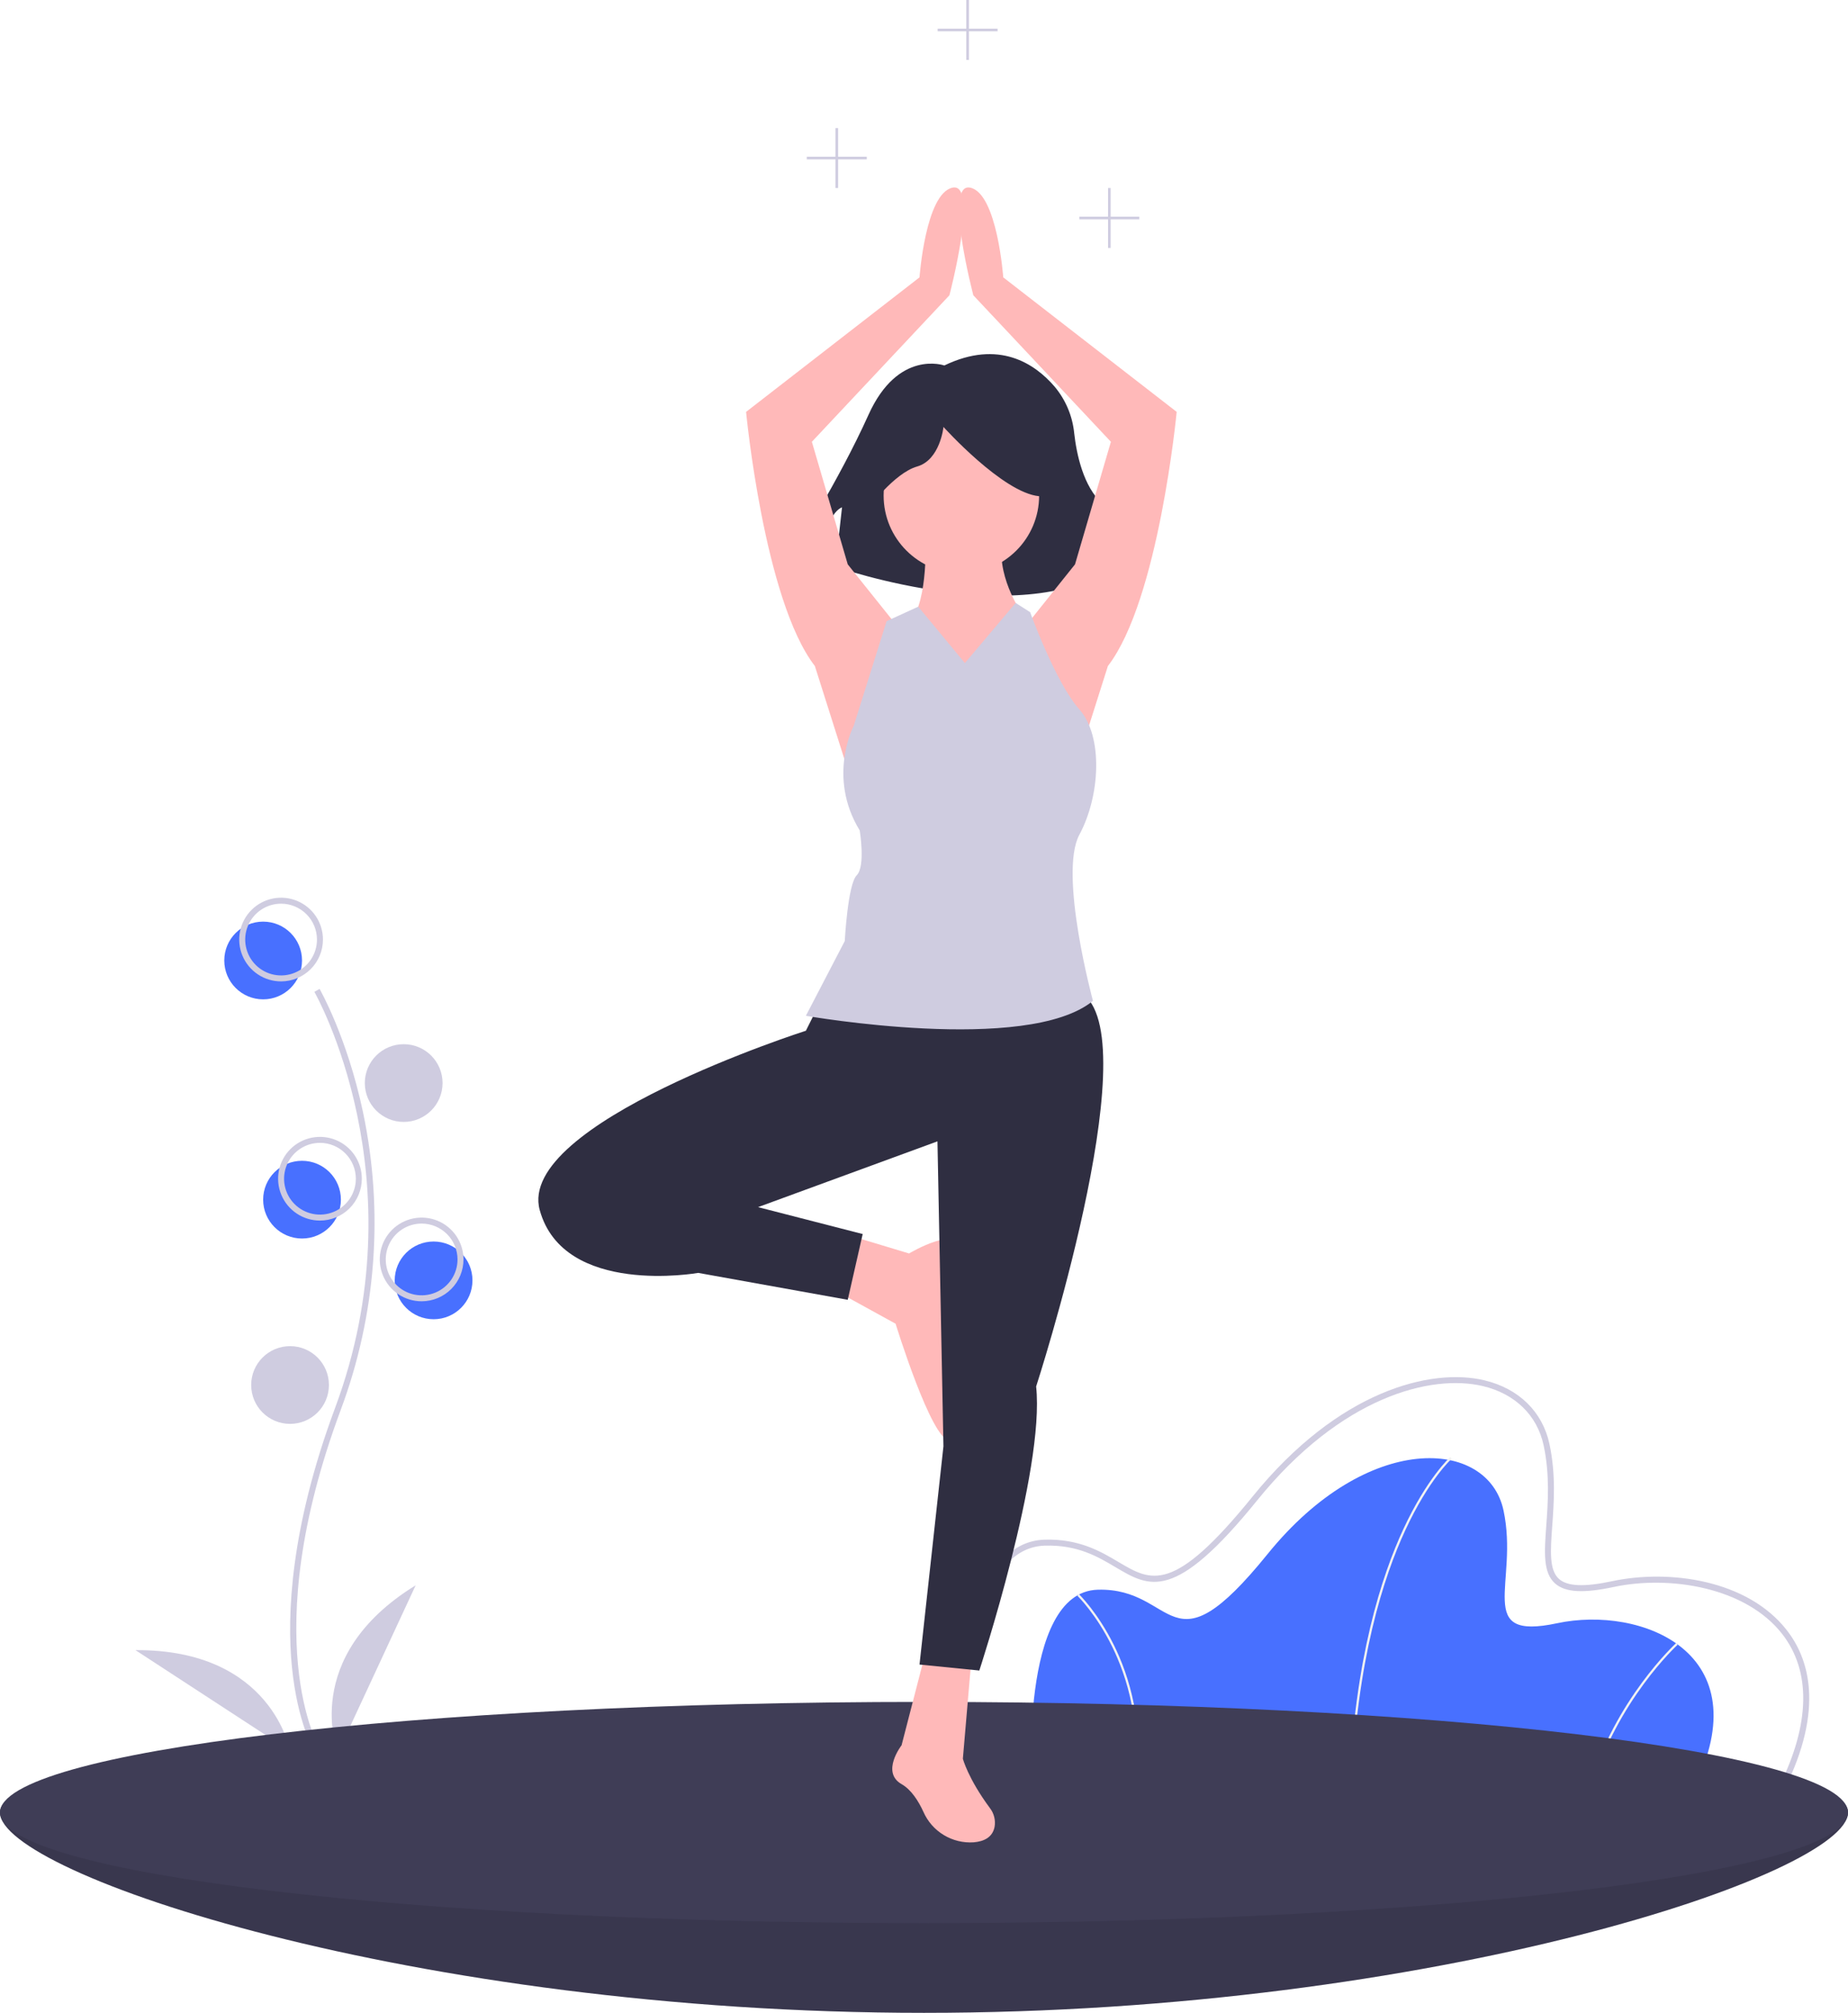 <svg width="202" height="220" viewBox="0 0 202 220" fill="none" xmlns="http://www.w3.org/2000/svg">
<g clip-path="url(#clip0)">
<path d="M202 198.107C202 204.784 156.781 220 101 220C45.219 220 0 204.784 0 198.107C0 191.43 45.219 195.82 101 195.82C156.781 195.82 202 191.43 202 198.107Z" fill="#3F3D56"/>
<path opacity="0.1" d="M202 198.107C202 204.784 156.781 220 101 220C45.219 220 0 204.784 0 198.107C0 191.43 45.219 195.82 101 195.82C156.781 195.82 202 191.43 202 198.107Z" fill="black"/>
<path d="M28.764 109.228C31.111 109.228 33.013 107.326 33.013 104.98C33.013 102.634 31.111 100.732 28.764 100.732C26.417 100.732 24.515 102.634 24.515 104.98C24.515 107.326 26.417 109.228 28.764 109.228Z" fill="#4870FF"/>
<path d="M47.395 144.191C49.742 144.191 51.644 142.289 51.644 139.943C51.644 137.597 49.742 135.696 47.395 135.696C45.048 135.696 43.145 137.597 43.145 139.943C43.145 142.289 45.048 144.191 47.395 144.191Z" fill="#4870FF"/>
<path d="M33.013 135.369C35.36 135.369 37.262 133.467 37.262 131.121C37.262 128.775 35.36 126.873 33.013 126.873C30.666 126.873 28.764 128.775 28.764 131.121C28.764 133.467 30.666 135.369 33.013 135.369Z" fill="#4870FF"/>
<path d="M34.368 191.415C34.293 191.293 32.525 188.34 31.911 182.21C31.349 176.585 31.711 167.105 36.629 153.88C45.946 128.827 34.482 108.613 34.364 108.411L34.93 108.083C34.96 108.134 37.918 113.288 39.666 121.495C41.975 132.375 41.134 143.688 37.242 154.108C27.94 179.118 34.855 190.958 34.926 191.075L34.368 191.415Z" fill="#CFCCE0"/>
<path d="M30.725 107.267C29.82 107.267 28.935 106.999 28.183 106.496C27.43 105.993 26.844 105.279 26.497 104.443C26.151 103.607 26.06 102.687 26.237 101.8C26.413 100.913 26.849 100.097 27.489 99.458C28.129 98.818 28.945 98.382 29.832 98.206C30.72 98.029 31.64 98.12 32.476 98.466C33.312 98.812 34.027 99.399 34.53 100.151C35.033 100.903 35.301 101.788 35.301 102.692C35.3 103.905 34.817 105.068 33.959 105.926C33.101 106.783 31.938 107.266 30.725 107.267ZM30.725 98.771C29.949 98.771 29.191 99.001 28.546 99.432C27.901 99.863 27.398 100.475 27.101 101.192C26.804 101.908 26.727 102.697 26.878 103.457C27.029 104.218 27.403 104.917 27.951 105.465C28.5 106.014 29.199 106.387 29.96 106.538C30.721 106.69 31.509 106.612 32.226 106.315C32.943 106.018 33.555 105.516 33.986 104.871C34.417 104.226 34.647 103.468 34.647 102.692C34.646 101.653 34.233 100.656 33.497 99.921C32.762 99.186 31.765 98.772 30.725 98.771Z" fill="#CFCCE0"/>
<path d="M44.126 122.625C46.473 122.625 48.375 120.723 48.375 118.377C48.375 116.031 46.473 114.129 44.126 114.129C41.779 114.129 39.877 116.031 39.877 118.377C39.877 120.723 41.779 122.625 44.126 122.625Z" fill="#CFCCE0"/>
<path d="M34.974 133.408C34.069 133.408 33.184 133.14 32.432 132.637C31.679 132.134 31.093 131.42 30.747 130.584C30.4 129.748 30.31 128.828 30.486 127.941C30.663 127.054 31.099 126.238 31.738 125.599C32.379 124.959 33.194 124.523 34.081 124.347C34.969 124.17 35.889 124.261 36.725 124.607C37.562 124.953 38.276 125.54 38.779 126.292C39.282 127.044 39.55 127.929 39.55 128.833C39.549 130.046 39.066 131.209 38.209 132.067C37.351 132.924 36.188 133.407 34.974 133.408ZM34.974 124.912C34.199 124.912 33.44 125.142 32.795 125.573C32.15 126.004 31.647 126.616 31.351 127.333C31.054 128.049 30.976 128.838 31.127 129.598C31.279 130.359 31.652 131.058 32.201 131.606C32.749 132.154 33.448 132.528 34.209 132.679C34.97 132.831 35.758 132.753 36.475 132.456C37.192 132.159 37.804 131.657 38.236 131.012C38.666 130.367 38.897 129.609 38.897 128.833C38.895 127.794 38.482 126.797 37.746 126.062C37.011 125.327 36.014 124.913 34.974 124.912V124.912Z" fill="#CFCCE0"/>
<path d="M46.087 142.231C45.182 142.231 44.298 141.962 43.545 141.46C42.793 140.957 42.206 140.243 41.86 139.407C41.514 138.571 41.423 137.651 41.599 136.764C41.776 135.876 42.212 135.061 42.852 134.421C43.492 133.782 44.307 133.346 45.195 133.169C46.083 132.993 47.002 133.083 47.839 133.43C48.675 133.776 49.39 134.362 49.892 135.115C50.395 135.867 50.664 136.751 50.664 137.656C50.662 138.869 50.18 140.032 49.322 140.889C48.464 141.747 47.301 142.229 46.087 142.231ZM46.087 133.735C45.312 133.735 44.553 133.965 43.908 134.396C43.263 134.827 42.761 135.439 42.464 136.156C42.167 136.872 42.089 137.66 42.241 138.421C42.392 139.182 42.766 139.88 43.314 140.429C43.863 140.977 44.562 141.351 45.322 141.502C46.083 141.653 46.872 141.576 47.589 141.279C48.305 140.982 48.918 140.479 49.349 139.835C49.78 139.19 50.01 138.432 50.01 137.656C50.009 136.616 49.595 135.62 48.86 134.885C48.124 134.15 47.127 133.736 46.087 133.735Z" fill="#CFCCE0"/>
<path d="M31.706 155.628C34.052 155.628 35.955 153.726 35.955 151.38C35.955 149.034 34.052 147.132 31.706 147.132C29.359 147.132 27.456 149.034 27.456 151.38C27.456 153.726 29.359 155.628 31.706 155.628Z" fill="#CFCCE0"/>
<path d="M36.935 191.572C36.935 191.572 32.686 181.115 45.434 173.273L36.935 191.572Z" fill="#CFCCE0"/>
<path d="M31.709 191.382C31.709 191.382 29.776 180.263 14.808 180.358L31.709 191.382Z" fill="#CFCCE0"/>
<path d="M185.114 195.493H112.788C112.788 195.493 111.322 173.997 119.996 173.753C128.67 173.509 127.693 183.279 138.566 169.845C149.439 156.41 162.634 157.143 164.344 165.081C166.055 173.02 161.046 179.371 170.209 177.417C179.372 175.463 192.566 180.592 185.114 195.493Z" fill="#4870FF"/>
<path d="M147.73 195.498L147.486 195.488C148.055 181.335 151.02 172.242 153.407 167.106C155.999 161.529 158.496 159.272 158.521 159.25L158.684 159.432C158.659 159.454 156.191 161.689 153.62 167.228C151.246 172.343 148.297 181.398 147.73 195.498Z" fill="#F2F2F2"/>
<path d="M173.906 195.527L173.672 195.459C176.496 185.767 183.148 179.648 183.215 179.587L183.379 179.768C183.312 179.828 176.711 185.904 173.906 195.527Z" fill="#F2F2F2"/>
<path d="M124.179 195.51L123.937 195.476C124.896 188.567 123.165 183.206 121.544 179.926C119.789 176.374 117.786 174.434 117.766 174.415L117.935 174.239C117.956 174.258 119.989 176.228 121.763 179.818C123.399 183.129 125.146 188.539 124.179 195.51Z" fill="#F2F2F2"/>
<path d="M194.93 195.82H104.987L104.966 195.515C104.914 194.757 103.767 176.885 109.56 170.507C110.855 169.082 112.415 168.334 114.196 168.283C117.972 168.176 120.345 169.59 122.259 170.725C125.866 172.864 128.25 174.278 136.914 163.572C146.301 151.973 156.429 149.478 162.251 150.865C166.013 151.762 168.606 154.296 169.365 157.818C170.083 161.153 169.854 164.287 169.67 166.805C169.474 169.499 169.318 171.627 170.425 172.591C171.349 173.396 173.193 173.469 176.228 172.821C182.402 171.505 191.017 172.631 195.341 178.216C197.667 181.221 199.499 186.683 195.02 195.639L194.93 195.82ZM105.601 195.166H194.525C197.863 188.396 197.967 182.676 194.824 178.616C190.857 173.493 182.535 172.144 176.365 173.46C173.067 174.164 171.102 174.048 169.996 173.084C168.642 171.905 168.808 169.633 169.018 166.757C169.199 164.281 169.424 161.199 168.726 157.956C168.022 154.69 165.607 152.337 162.1 151.501C156.463 150.157 146.618 152.621 137.423 163.983C128.403 175.128 125.686 173.517 121.926 171.287C119.988 170.138 117.788 168.835 114.215 168.937C112.618 168.982 111.215 169.658 110.044 170.947C104.837 176.678 105.473 192.75 105.601 195.166Z" fill="#CFCCE0"/>
<path d="M101 210.197C156.781 210.197 202 204.784 202 198.107C202 191.43 156.781 186.017 101 186.017C45.219 186.017 0 191.43 0 198.107C0 204.784 45.219 210.197 101 210.197Z" fill="#3F3D56"/>
<path d="M103.221 39.946C103.221 39.946 98.171 38.143 94.925 45.355C91.68 52.566 86.63 60.498 86.63 60.498L89.516 61.219C89.516 61.219 90.237 56.171 92.04 55.45L91.319 61.94C91.319 61.94 112.959 69.512 122.697 61.219L122.336 58.695C122.336 58.695 123.779 59.056 123.779 61.219L124.861 60.137C124.861 60.137 123.779 57.974 120.533 55.09C118.402 53.196 117.67 49.594 117.418 47.343C117.23 45.462 116.477 43.683 115.26 42.237C113.102 39.738 109.172 37.082 103.221 39.946Z" fill="#2F2E41"/>
<path d="M97.895 68.219L92.665 61.684L88.743 48.287L103.778 32.275C103.778 32.275 107.047 19.858 104.105 20.512C101.163 21.165 100.51 30.315 100.51 30.315L81.552 45.019C81.552 45.019 83.513 65.605 89.07 72.794L93.319 86.191L97.895 68.219Z" fill="#FFB9B9"/>
<path d="M112.277 68.219L117.507 61.684L121.429 48.287L106.393 32.275C106.393 32.275 103.125 19.858 106.066 20.512C109.008 21.165 109.662 30.315 109.662 30.315L128.62 45.019C128.62 45.019 126.659 65.605 121.102 72.794L116.853 86.191L112.277 68.219Z" fill="#FFB9B9"/>
<path d="M105.086 62.664C109.779 62.664 113.584 58.861 113.584 54.168C113.584 49.476 109.779 45.673 105.086 45.673C100.392 45.673 96.587 49.476 96.587 54.168C96.587 58.861 100.392 62.664 105.086 62.664Z" fill="#FFB9B9"/>
<path d="M101.163 58.743C101.163 58.743 101.49 65.605 99.529 67.892C97.568 70.18 95.607 81.943 105.086 82.27C114.565 82.597 113.584 72.467 113.584 72.467L111.623 66.912C111.623 66.912 108.681 62.664 109.662 58.743H101.163Z" fill="#FFB9B9"/>
<path d="M92.338 134.879L99.366 137.002C99.366 137.002 105.086 133.571 105.086 136.839C105.086 140.107 103.125 144.355 103.778 147.295C104.432 150.236 105.74 157.425 103.778 157.425C101.817 157.425 97.895 144.681 97.895 144.681L91.358 141.087L92.338 134.879Z" fill="#FFB9B9"/>
<path d="M101.164 180.625L98.549 190.755C98.549 190.755 96.261 193.696 98.549 195.003C99.622 195.616 100.408 196.877 100.94 198.043C101.403 199.092 102.178 199.974 103.161 200.568C104.143 201.162 105.284 201.44 106.429 201.363C107.545 201.27 108.484 200.829 108.713 199.683C108.776 199.324 108.764 198.955 108.677 198.6C108.59 198.246 108.43 197.913 108.207 197.624C105.796 194.367 105.249 192.225 105.249 192.225L106.23 180.789L101.164 180.625Z" fill="#FFB9B9"/>
<path d="M94.834 55.677C94.834 55.677 97.719 51.711 100.244 50.99C102.769 50.269 103.129 46.663 103.129 46.663C103.129 46.663 109.621 53.874 113.589 54.235C117.556 54.596 113.949 45.582 113.949 45.582L106.736 43.779L99.883 44.5L94.473 48.106L94.834 55.677Z" fill="#2F2E41"/>
<path d="M89.397 110.045L88.089 112.659C88.089 112.659 56.384 122.788 58.998 132.264C61.613 141.741 76.322 139.126 76.322 139.126L92.665 142.067L94.299 134.879L82.859 131.938L102.471 124.749L103.125 158.079L100.51 181.932L107.047 182.586C107.047 182.586 114.238 160.693 113.257 151.543C113.257 151.543 125.351 114.293 118.487 108.738C111.623 103.183 89.397 110.045 89.397 110.045Z" fill="#2F2E41"/>
<path d="M105.469 72.472L100.369 66.309L96.914 67.892L93.319 79.329C93.319 79.329 90.377 84.884 93.973 90.766C93.973 90.766 94.626 94.687 93.646 95.667C92.665 96.647 92.338 102.856 92.338 102.856L88.089 111.025C88.089 111.025 112.277 115.273 119.468 109.391C119.468 109.391 115.694 95.484 117.982 91.236C120.27 86.988 120.597 80.476 117.982 77.535C115.368 74.594 112.604 66.912 112.604 66.912L111.021 65.9L105.469 72.472Z" fill="#CFCCE0"/>
<path d="M124.537 23.685H121.402V20.551H121.117V23.685H117.982V23.97H121.117V27.104H121.402V23.97H124.537V23.685Z" fill="#CFCCE0"/>
<path d="M94.743 17.133H91.608V13.999H91.324V17.133H88.189V17.418H91.324V20.551H91.608V17.418H94.743V17.133Z" fill="#CFCCE0"/>
<path d="M109.044 3.134H105.909V0H105.624V3.134H102.49V3.419H105.624V6.553H105.909V3.419H109.044V3.134Z" fill="#CFCCE0"/>
</g>
<defs>
<clipPath id="clip0">
<rect width="202" height="220" fill="white"/>
</clipPath>
</defs>
</svg>
